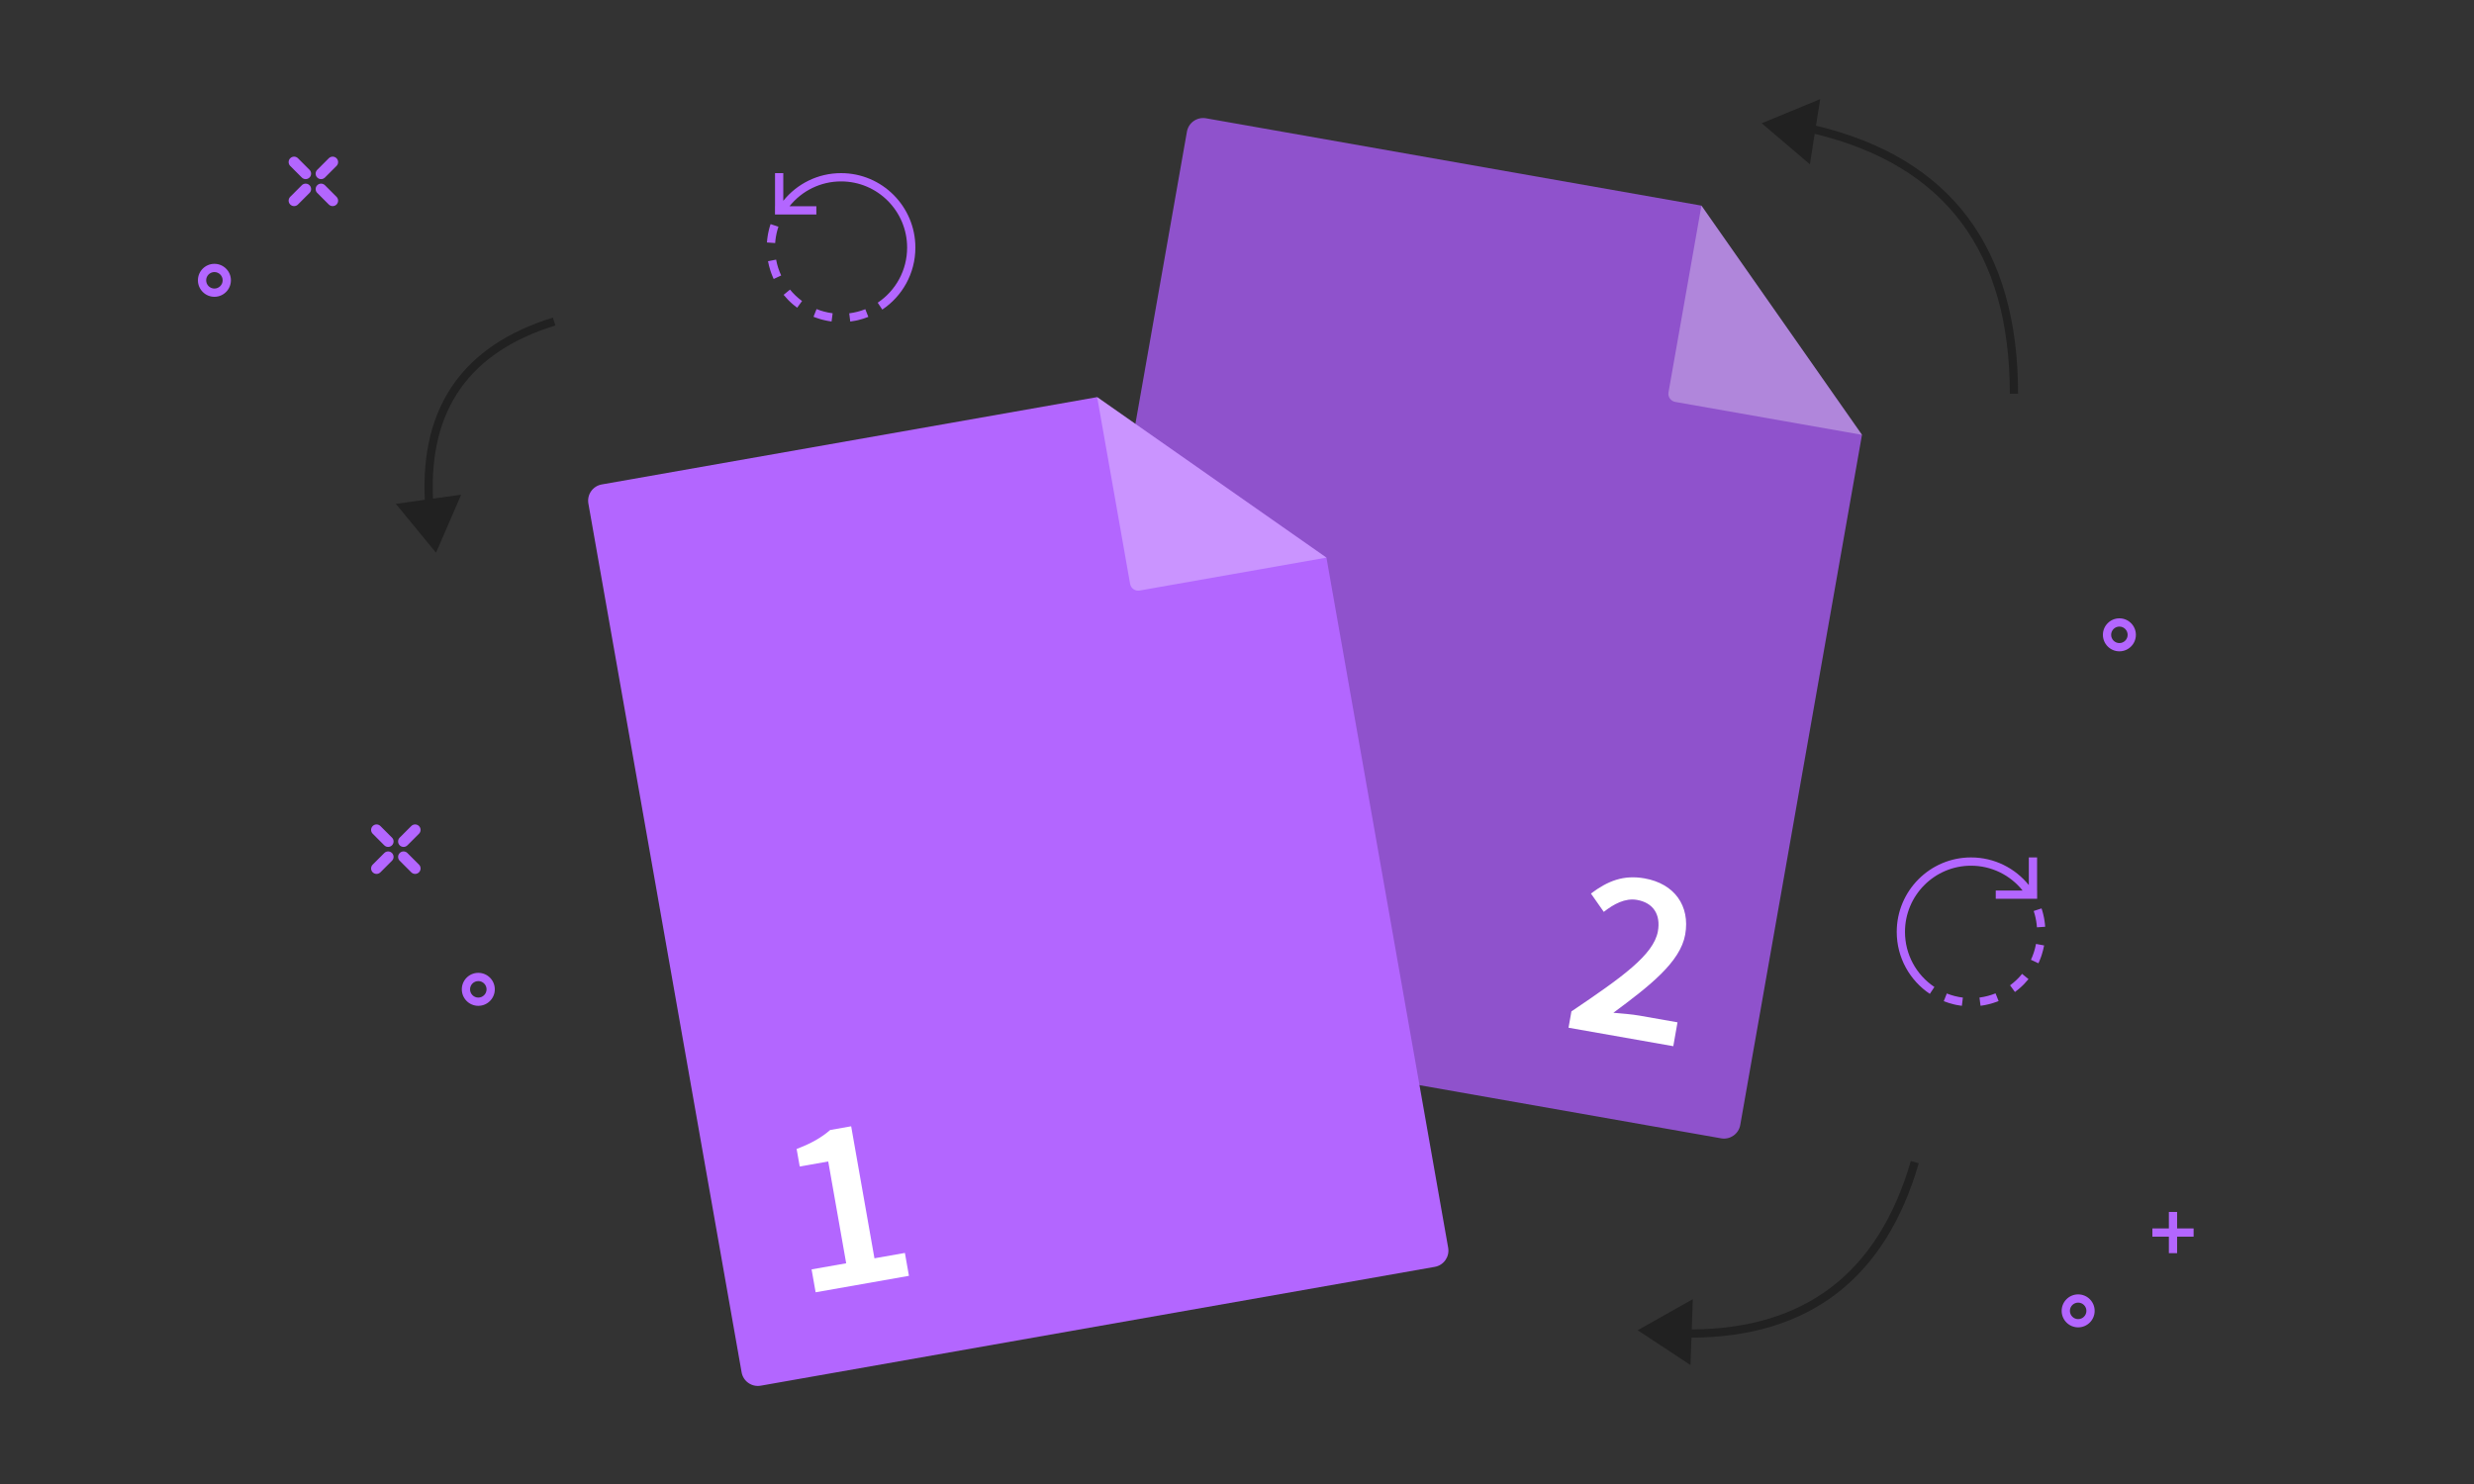 <svg xmlns="http://www.w3.org/2000/svg" width="300" height="180" viewBox="0 0 300 180">
  <rect x="0" y="0" width="300" height="180" fill="#333333" stroke="none"/>
  <path fill="#B366FF" fill-rule="nonzero" d="M252 160C252.552 160 253 159.552 253 159 253 158.448 252.552 158 252 158 251.448 158 251 158.448 251 159 251 159.552 251.448 160 252 160zM252 161C250.895 161 250 160.105 250 159 250 157.895 250.895 157 252 157 253.105 157 254 157.895 254 159 254 160.105 253.105 161 252 161zM257 78C257.552 78 258 77.552 258 77 258 76.448 257.552 76 257 76 256.448 76 256 76.448 256 77 256 77.552 256.448 78 257 78zM257 79C255.895 79 255 78.105 255 77 255 75.895 255.895 75 257 75 258.105 75 259 75.895 259 77 259 78.105 258.105 79 257 79zM58 121C58.552 121 59 120.552 59 120 59 119.448 58.552 119 58 119 57.448 119 57 119.448 57 120 57 120.552 57.448 121 58 121zM58 122C56.895 122 56 121.105 56 120 56 118.895 56.895 118 58 118 59.105 118 60 118.895 60 120 60 121.105 59.105 122 58 122z"/>
  <polygon fill="#B366FF" points="263 149 263 147 264 147 264 149 266 149 266 150 264 150 264 152 263 152 263 150 261 150 261 149"/>
  <path fill="#B366FF" fill-rule="nonzero" d="M26,35 C26.552,35 27,34.552 27,34 C27,33.448 26.552,33 26,33 C25.448,33 25,33.448 25,34 C25,34.552 25.448,35 26,35 Z M26,36 C24.895,36 24,35.105 24,34 C24,32.895 24.895,32 26,32 C27.105,32 28,32.895 28,34 C28,35.105 27.105,36 26,36 Z"/>
  <path fill="#B366FF" fill-rule="nonzero" d="M40.806 19.194C41.065 19.452 41.065 19.871 40.806 20.129L39.403 21.532C39.145 21.791 38.726 21.791 38.468 21.532 38.209 21.274 38.209 20.855 38.468 20.597L39.871 19.194C40.129 18.935 40.548 18.935 40.806 19.194L40.806 19.194zM37.532 22.468C37.791 22.726 37.791 23.145 37.532 23.403L36.129 24.806C35.871 25.065 35.452 25.065 35.194 24.806 34.935 24.548 34.935 24.129 35.194 23.871L36.597 22.468C36.855 22.209 37.274 22.209 37.532 22.468zM40.806 24.806C40.548 25.065 40.129 25.065 39.871 24.806L38.468 23.403C38.209 23.145 38.209 22.726 38.468 22.468 38.726 22.209 39.145 22.209 39.403 22.468L40.806 23.871C41.065 24.129 41.065 24.548 40.806 24.806zM37.532 21.532C37.274 21.791 36.855 21.791 36.597 21.532L35.194 20.129C34.935 19.871 34.935 19.452 35.194 19.194 35.452 18.935 35.871 18.935 36.129 19.194L37.532 20.597C37.791 20.855 37.791 21.274 37.532 21.532zM50.806 100.194C51.065 100.452 51.065 100.871 50.806 101.129L49.403 102.532C49.145 102.791 48.726 102.791 48.468 102.532 48.209 102.274 48.209 101.855 48.468 101.597L49.871 100.194C50.129 99.935 50.548 99.935 50.806 100.194L50.806 100.194zM47.532 103.468C47.791 103.726 47.791 104.145 47.532 104.403L46.129 105.806C45.871 106.065 45.452 106.065 45.194 105.806 44.935 105.548 44.935 105.129 45.194 104.871L46.597 103.468C46.855 103.209 47.274 103.209 47.532 103.468zM50.806 105.806C50.548 106.065 50.129 106.065 49.871 105.806L48.468 104.403C48.209 104.145 48.209 103.726 48.468 103.468 48.726 103.209 49.145 103.209 49.403 103.468L50.806 104.871C51.065 105.129 51.065 105.548 50.806 105.806zM47.532 102.532C47.274 102.791 46.855 102.791 46.597 102.532L45.194 101.129C44.935 100.871 44.935 100.452 45.194 100.194 45.452 99.935 45.871 99.935 46.129 100.194L47.532 101.597C47.791 101.855 47.791 102.274 47.532 102.532z"/>
  <path fill="#8F52CC" d="M135.977,20.711 L196.977,20.711 L220.977,44.711 L220.977,129.711 C220.977,130.815 220.081,131.711 218.977,131.711 L135.977,131.711 C134.872,131.711 133.977,130.815 133.977,129.711 L133.977,22.711 C133.977,21.606 134.872,20.711 135.977,20.711 Z" transform="rotate(10 177.477 76.21)"/>
  <path fill="#FFFFFF" fill-rule="nonzero" d="M191.793,125.911 L191.793,123.901 C197.103,118.771 200.433,115.411 200.433,112.501 C200.433,110.491 199.323,109.201 197.283,109.201 C195.813,109.201 194.583,110.191 193.563,111.331 L191.643,109.411 C193.383,107.551 195.123,106.471 197.733,106.471 C201.393,106.471 203.763,108.781 203.763,112.321 C203.763,115.711 200.613,119.191 196.833,123.181 C197.823,123.091 199.083,122.971 200.013,122.971 L204.693,122.971 L204.693,125.911 L191.793,125.911 Z" transform="rotate(10 198.168 116.191)"/>
  <path fill="#FFFFFF" d="M204.052,26.841 L228.052,50.841 L205.052,50.841 C204.499,50.841 204.052,50.394 204.052,49.841 L204.052,26.841 Z" opacity=".3" transform="rotate(10 216.052 38.841)"/>
  <path fill="#B366FF" d="M81.977,50.711 L142.977,50.711 L166.977,74.711 L166.977,159.711 C166.977,160.815 166.081,161.711 164.977,161.711 L81.977,161.711 C80.872,161.711 79.977,160.815 79.977,159.711 L79.977,52.711 C79.977,51.606 80.872,50.711 81.977,50.711 Z" transform="rotate(-10 123.477 106.21)"/>
  <path fill="#FFFFFF" d="M134.944,45.901 L158.944,69.901 L135.944,69.901 C135.392,69.901 134.944,69.454 134.944,68.901 L134.944,45.901 Z" opacity=".3" transform="rotate(-10 146.944 57.901)"/>
  <path fill="#FFFFFF" fill-rule="nonzero" d="M97.16,155.893 L97.16,153.073 L101.42,153.073 L101.42,140.533 L97.91,140.533 L97.91,138.373 C99.8,138.013 101.12,137.533 102.32,136.813 L104.9,136.813 L104.9,153.073 L108.65,153.073 L108.65,155.893 L97.16,155.893 Z" transform="rotate(-10 102.905 146.353)"/>
  <path fill="#212121" fill-rule="nonzero" d="M220.21 15.245C236.517 19.148 244.713 30.026 244.713 47.758L243.713 47.758C243.713 30.512 235.854 20.044 220.053 16.236L219.469 19.926 213.626 14.951 220.72 12.025 220.21 15.245 220.21 15.245zM205.109 162.252L204.993 165.575 198.587 161.349 205.273 157.58 205.144 161.252C218.943 161.166 227.765 154.383 231.712 140.822L232.672 141.101C228.598 155.099 219.377 162.177 205.109 162.252L205.109 162.252zM52.508 60.48L55.922 60 52.873 67.043 48 61.113 51.514 60.62C50.969 49.294 56.168 41.888 67.045 38.522L67.341 39.478C56.937 42.697 52.014 49.658 52.508 60.48z"/>
  <path fill="#B366FF" d="M94.983 24.355C96.634 22.308 99.16 21 101.99 21 106.966 21 111 25.044 111 30.033 111 33.168 109.407 35.93 106.988 37.55L106.432 36.715C108.644 35.234 109.999 32.75 109.999 30.033 109.999 25.599 106.413 22.004 101.99 22.004 99.519 22.004 97.24 23.134 95.737 25.016L98.993 25.016 98.993 26.017 94.983 26.017 94.983 26.018 93.981 26.018 93.981 26.017 93.975 26.017 93.975 25.016 93.981 25.016 93.981 21 94.983 21 94.983 24.355zM104.928 37.504L105.296 38.436C104.895 38.596 104.481 38.727 104.058 38.827L104.032 38.833 104.031 38.833C104.023 38.835 104.015 38.837 104.006 38.839L104.005 38.839C103.996 38.841 103.988 38.843 103.98 38.845L103.979 38.846C103.976 38.846 103.974 38.846 103.972 38.848L103.971 38.848C103.965 38.848 103.96 38.85 103.953 38.851 103.951 38.851 103.948 38.852 103.946 38.852L103.945 38.852C103.936 38.855 103.928 38.857 103.919 38.859 103.916 38.859 103.913 38.86 103.91 38.86 103.905 38.862 103.898 38.863 103.893 38.864L103.892 38.865C103.889 38.865 103.886 38.865 103.884 38.867L103.859 38.872 103.858 38.871 103.832 38.877 103.806 38.882C103.806 38.883 103.806 38.883 103.805 38.883L103.772 38.89 103.771 38.89 103.746 38.895C103.532 38.938 103.319 38.973 103.103 39L102.979 38.003C103.646 37.92 104.301 37.752 104.928 37.504zM100.967 37.998L100.838 38.993C100.819 38.991 100.799 38.988 100.779 38.986L100.778 38.985C100.776 38.985 100.774 38.985 100.772 38.985L100.771 38.985C100.766 38.983 100.762 38.983 100.757 38.983L100.751 38.981C100.75 38.981 100.75 38.981 100.749 38.982L100.743 38.98C100.743 38.98 100.742 38.981 100.741 38.981 100.738 38.98 100.735 38.979 100.732 38.979L100.729 38.978C100.727 38.978 100.726 38.979 100.724 38.978L100.721 38.977C100.719 38.977 100.718 38.977 100.716 38.977L100.708 38.975C100.705 38.974 100.703 38.974 100.701 38.974L100.698 38.973C100.696 38.973 100.695 38.972 100.693 38.973L100.689 38.972C100.687 38.971 100.687 38.971 100.684 38.972L100.68 38.971C100.679 38.97 100.675 38.97 100.672 38.969 100.67 38.969 100.666 38.969 100.664 38.968L100.662 38.968C100.661 38.967 100.658 38.968 100.656 38.967L100.654 38.966C100.651 38.966 100.648 38.966 100.646 38.965 100.643 38.965 100.64 38.965 100.637 38.964L100.635 38.963C100.632 38.964 100.63 38.963 100.628 38.963L100.626 38.962C100.623 38.962 100.62 38.962 100.619 38.961L100.618 38.961C100.615 38.961 100.612 38.96 100.609 38.96L100.608 38.959C100.605 38.96 100.603 38.959 100.6 38.958L100.599 38.958C100.596 38.958 100.593 38.957 100.59 38.957 100.583 38.956 100.577 38.955 100.572 38.954L100.571 38.954C100.568 38.954 100.565 38.953 100.563 38.953L100.562 38.952C100.556 38.952 100.55 38.951 100.544 38.95L100.543 38.949C100.54 38.948 100.537 38.949 100.535 38.948 100.525 38.947 100.516 38.945 100.507 38.944L100.506 38.944C100.497 38.942 100.488 38.941 100.48 38.938L100.478 38.939C100.439 38.932 100.399 38.925 100.36 38.918L100.359 38.917C100.329 38.913 100.298 38.906 100.267 38.9 100.257 38.897 100.248 38.896 100.24 38.894 100.23 38.892 100.221 38.89 100.211 38.888 100.202 38.887 100.194 38.884 100.184 38.883L100.175 38.88C100.168 38.88 100.163 38.878 100.157 38.877L100.156 38.877C100.153 38.877 100.15 38.876 100.147 38.875 100.138 38.873 100.129 38.871 100.12 38.869L100.12 38.87C100.11 38.867 100.101 38.865 100.091 38.863L100.083 38.861C100.077 38.86 100.071 38.859 100.065 38.857L100.063 38.857C100.06 38.856 100.058 38.856 100.055 38.856L100.054 38.855C100.048 38.854 100.044 38.852 100.037 38.852L100.027 38.849C100.021 38.847 100.015 38.846 100.008 38.845L100 38.843C99.997 38.842 99.994 38.841 99.991 38.841L99.963 38.834C99.963 38.834 99.963 38.834 99.961 38.835L99.936 38.828C99.935 38.828 99.935 38.828 99.934 38.828L99.907 38.821C99.901 38.819 99.895 38.819 99.889 38.817L99.871 38.812C99.868 38.812 99.865 38.812 99.862 38.811L99.816 38.799C99.815 38.798 99.815 38.799 99.814 38.799L99.759 38.784C99.757 38.784 99.754 38.783 99.752 38.784L99.567 38.734C99.566 38.734 99.564 38.733 99.564 38.732L99.509 38.717C99.505 38.716 99.502 38.715 99.499 38.714L99.461 38.703C99.455 38.702 99.448 38.699 99.442 38.697L99.419 38.691C99.418 38.69 99.416 38.689 99.414 38.688L99.386 38.681C99.384 38.679 99.382 38.679 99.38 38.678L99.365 38.674C99.351 38.67 99.338 38.666 99.324 38.661 99.19 38.62 99.058 38.575 98.928 38.529L98.921 38.527C98.919 38.526 98.917 38.525 98.915 38.524 98.906 38.521 98.897 38.517 98.888 38.515L98.887 38.515C98.885 38.513 98.883 38.513 98.882 38.512L98.88 38.512C98.879 38.511 98.878 38.51 98.876 38.51L98.868 38.508C98.867 38.507 98.867 38.506 98.866 38.506L98.858 38.504C98.857 38.503 98.855 38.502 98.854 38.502L98.846 38.5C98.846 38.498 98.846 38.498 98.845 38.498L98.84 38.497C98.839 38.497 98.839 38.497 98.838 38.495L98.831 38.493C98.829 38.493 98.827 38.491 98.825 38.491L98.823 38.49C98.821 38.49 98.819 38.489 98.817 38.488L98.816 38.487C98.759 38.466 98.703 38.444 98.648 38.421L99.017 37.489C99.308 37.605 99.612 37.707 99.917 37.789 100.263 37.882 100.616 37.953 100.967 37.998zM95.797 35.126C96.225 35.649 96.716 36.115 97.257 36.513L96.665 37.324C96.511 37.209 96.362 37.092 96.216 36.97 96.21 36.964 96.202 36.958 96.195 36.953L96.176 36.935 96.175 36.935 96.156 36.919 96.155 36.918C96.153 36.917 96.15 36.915 96.149 36.913L96.148 36.912C96.144 36.909 96.14 36.905 96.134 36.901L96.135 36.9C96.132 36.899 96.13 36.897 96.128 36.895L96.127 36.894C96.121 36.89 96.115 36.884 96.109 36.878 96.108 36.878 96.108 36.878 96.108 36.877 96.105 36.875 96.103 36.873 96.102 36.872L96.101 36.872C96.097 36.868 96.091 36.865 96.087 36.861 96.087 36.861 96.086 36.86 96.086 36.859 96.085 36.858 96.084 36.857 96.081 36.855L96.081 36.855C96.076 36.851 96.072 36.847 96.068 36.843 96.067 36.843 96.067 36.843 96.066 36.842L96.061 36.837C96.06 36.837 96.06 36.837 96.06 36.836L96.055 36.831 96.054 36.831C96.051 36.829 96.051 36.827 96.048 36.825 96.048 36.825 96.047 36.825 96.047 36.824L96.042 36.82C96.041 36.819 96.04 36.819 96.041 36.818 96.039 36.817 96.036 36.815 96.035 36.813L96.034 36.813C96.032 36.811 96.03 36.809 96.028 36.808 96.027 36.808 96.027 36.808 96.027 36.807 96.024 36.805 96.023 36.804 96.021 36.802 96.02 36.802 96.02 36.801 96.019 36.801L96.015 36.797C96.015 36.797 96.014 36.795 96.014 36.795L96.008 36.791C96.008 36.79 96.008 36.79 96.008 36.789 96.005 36.788 96.003 36.786 96.002 36.785 96.001 36.784 96 36.783 95.999 36.783 95.997 36.782 95.997 36.78 95.995 36.779 95.994 36.779 95.993 36.777 95.993 36.777L95.988 36.773C95.987 36.773 95.988 36.772 95.987 36.771 95.985 36.77 95.983 36.768 95.981 36.766L95.98 36.764C95.979 36.763 95.977 36.762 95.976 36.761 95.975 36.76 95.974 36.76 95.974 36.758 95.972 36.758 95.971 36.757 95.969 36.755 95.969 36.754 95.968 36.754 95.968 36.754 95.965 36.751 95.964 36.75 95.962 36.748L95.96 36.748 95.955 36.743C95.954 36.743 95.954 36.742 95.953 36.742 95.952 36.74 95.95 36.739 95.949 36.737 95.948 36.737 95.947 36.737 95.947 36.736L95.942 36.731C95.941 36.731 95.942 36.73 95.942 36.73 95.939 36.728 95.937 36.727 95.936 36.725 95.935 36.724 95.934 36.724 95.933 36.723 95.932 36.722 95.931 36.721 95.929 36.72 95.929 36.72 95.927 36.718 95.928 36.717 95.926 36.717 95.924 36.715 95.923 36.714 95.922 36.714 95.922 36.712 95.921 36.712 95.919 36.711 95.918 36.708 95.915 36.706 95.915 36.706 95.914 36.705 95.913 36.705 95.912 36.703 95.911 36.702 95.91 36.701 95.909 36.701 95.909 36.699 95.908 36.699 95.907 36.698 95.905 36.696 95.904 36.695 95.903 36.695 95.903 36.694 95.902 36.693 95.9 36.692 95.897 36.69 95.896 36.688 95.895 36.688 95.894 36.687 95.893 36.686 95.892 36.686 95.891 36.684 95.89 36.684 95.889 36.683 95.888 36.683 95.887 36.681 95.886 36.68 95.885 36.68 95.884 36.678 95.883 36.677 95.882 36.677 95.881 36.675 95.88 36.674 95.878 36.673 95.877 36.671 95.877 36.671 95.876 36.67 95.875 36.67 95.873 36.668 95.872 36.667 95.871 36.665 95.87 36.664 95.868 36.664 95.868 36.662 95.867 36.662 95.866 36.661 95.864 36.659 95.864 36.658 95.863 36.658 95.862 36.657 95.861 36.657 95.859 36.655 95.859 36.654 95.858 36.654 95.857 36.652 95.856 36.652 95.854 36.65 95.853 36.648 95.85 36.646 95.849 36.645 95.848 36.645 95.848 36.644 95.847 36.643 95.846 36.642 95.844 36.641 95.843 36.64 95.843 36.639 95.842 36.638 95.841 36.638 95.84 36.636 95.84 36.635 95.839 36.635 95.838 36.634 95.837 36.633 95.835 36.631 95.833 36.629 95.831 36.628 95.83 36.628 95.83 36.626 95.829 36.625 95.828 36.625 95.826 36.624 95.825 36.623 95.824 36.623 95.824 36.622 95.822 36.62 95.821 36.62 95.82 36.619 95.82 36.617 95.819 36.617 95.817 36.616 95.816 36.614 95.815 36.614 95.815 36.613 95.813 36.611 95.811 36.61 95.81 36.609 95.809 36.608L95.806 36.604C95.805 36.604 95.804 36.603 95.803 36.601 95.802 36.601 95.801 36.6 95.801 36.599 95.799 36.598 95.798 36.597 95.797 36.597 95.796 36.596 95.796 36.594 95.794 36.593 95.793 36.593 95.791 36.591 95.79 36.59 95.789 36.588 95.787 36.587 95.787 36.586 95.785 36.585 95.784 36.584 95.783 36.583 95.782 36.582 95.782 36.581 95.781 36.58 95.779 36.579 95.778 36.578 95.777 36.577 95.777 36.577 95.776 36.575 95.774 36.574 95.773 36.574 95.773 36.573 95.773 36.572 95.771 36.571 95.769 36.57 95.768 36.568 95.767 36.567 95.765 36.565 95.764 36.565 95.763 36.564 95.762 36.564 95.762 36.562 95.76 36.561 95.759 36.561 95.758 36.559 95.758 36.558 95.757 36.558 95.755 36.556 95.754 36.556 95.753 36.555 95.753 36.554 95.752 36.553 95.75 36.552 95.749 36.551 95.748 36.549 95.745 36.547 95.744 36.545 95.743 36.545 95.742 36.543 95.742 36.543 95.74 36.542 95.739 36.541 95.739 36.541L95.737 36.538C95.735 36.537 95.735 36.535 95.733 36.535 95.733 36.534 95.732 36.534 95.731 36.532 95.729 36.531 95.726 36.528 95.725 36.526 95.724 36.525 95.723 36.525 95.723 36.525 95.721 36.523 95.721 36.522 95.719 36.521 95.718 36.52 95.717 36.519 95.717 36.519 95.716 36.518 95.715 36.517 95.713 36.515 95.712 36.515 95.713 36.514 95.712 36.514 95.707 36.509 95.704 36.505 95.7 36.503 95.699 36.502 95.698 36.502 95.698 36.501 95.697 36.499 95.696 36.499 95.694 36.497 95.693 36.496 95.693 36.496 95.692 36.496 95.688 36.492 95.684 36.487 95.679 36.483 95.68 36.482 95.679 36.482 95.679 36.482 95.677 36.48 95.676 36.479 95.674 36.478 95.674 36.477 95.674 36.476 95.673 36.476 95.671 36.475 95.67 36.473 95.67 36.472 95.67 36.472 95.669 36.472 95.669 36.471 95.666 36.468 95.662 36.465 95.66 36.462 95.658 36.461 95.658 36.46 95.656 36.459L95.654 36.457C95.652 36.456 95.652 36.454 95.65 36.453 95.65 36.452 95.649 36.452 95.649 36.452 95.645 36.448 95.64 36.444 95.636 36.44 95.636 36.439 95.636 36.439 95.635 36.439 95.634 36.438 95.633 36.436 95.631 36.435L95.63 36.434C95.625 36.429 95.621 36.425 95.616 36.419L95.615 36.419C95.615 36.418 95.613 36.416 95.611 36.415L95.611 36.414C95.609 36.412 95.607 36.411 95.607 36.409L95.606 36.409C95.602 36.405 95.598 36.4 95.593 36.395 95.593 36.395 95.592 36.395 95.592 36.394 95.59 36.393 95.59 36.391 95.588 36.39L95.587 36.39C95.582 36.385 95.578 36.381 95.573 36.377 95.573 36.377 95.572 36.376 95.572 36.375 95.571 36.374 95.57 36.373 95.568 36.371 95.562 36.364 95.556 36.358 95.55 36.352L95.549 36.351C95.542 36.344 95.537 36.338 95.531 36.332 95.353 36.149 95.183 35.958 95.022 35.761L95.797 35.126zM94.112 31.492C94.235 32.156 94.442 32.802 94.726 33.415L93.819 33.839C93.819 33.838 93.818 33.837 93.818 33.836 93.818 33.835 93.817 33.834 93.815 33.832 93.816 33.831 93.815 33.83 93.815 33.83 93.813 33.828 93.813 33.826 93.811 33.824 93.812 33.823 93.812 33.823 93.811 33.823 93.81 33.821 93.809 33.818 93.808 33.815 93.808 33.815 93.807 33.814 93.807 33.813 93.805 33.811 93.805 33.809 93.804 33.808L93.803 33.805C93.802 33.803 93.802 33.802 93.8 33.799 93.801 33.798 93.8 33.798 93.8 33.797 93.798 33.795 93.798 33.792 93.797 33.79 93.797 33.79 93.797 33.789 93.796 33.789 93.795 33.787 93.795 33.785 93.794 33.784 93.793 33.783 93.792 33.783 93.793 33.782 93.792 33.779 93.79 33.778 93.79 33.776L93.789 33.773C93.788 33.771 93.787 33.769 93.785 33.766 93.785 33.766 93.786 33.765 93.785 33.765 93.784 33.763 93.783 33.762 93.782 33.759 93.782 33.758 93.782 33.757 93.781 33.757 93.78 33.754 93.779 33.753 93.779 33.751 93.778 33.751 93.778 33.75 93.778 33.749 93.777 33.746 93.776 33.744 93.774 33.741L93.774 33.74C93.773 33.738 93.772 33.737 93.771 33.735L93.769 33.733C93.769 33.731 93.769 33.73 93.769 33.727 93.768 33.727 93.767 33.726 93.767 33.725 93.766 33.723 93.765 33.721 93.765 33.719L93.764 33.718C93.763 33.715 93.761 33.713 93.761 33.711 93.76 33.71 93.759 33.708 93.76 33.707 93.759 33.706 93.758 33.705 93.758 33.703 93.757 33.701 93.756 33.701 93.756 33.7 93.756 33.698 93.754 33.697 93.753 33.695 93.753 33.694 93.753 33.693 93.753 33.693 93.752 33.691 93.75 33.687 93.749 33.686L93.748 33.685C93.748 33.682 93.747 33.681 93.746 33.679 93.746 33.678 93.745 33.677 93.745 33.676 93.744 33.674 93.743 33.673 93.742 33.671L93.742 33.668C93.742 33.666 93.74 33.664 93.74 33.661 93.739 33.661 93.738 33.66 93.738 33.659 93.738 33.658 93.737 33.656 93.735 33.654 93.736 33.653 93.735 33.652 93.734 33.651L93.732 33.647C93.732 33.646 93.732 33.645 93.731 33.644 93.731 33.641 93.73 33.64 93.728 33.638 93.729 33.637 93.728 33.636 93.727 33.635 93.726 33.634 93.726 33.632 93.724 33.629L93.723 33.627C93.722 33.626 93.722 33.623 93.721 33.622 93.721 33.621 93.721 33.62 93.72 33.619 93.719 33.618 93.719 33.616 93.718 33.614 93.717 33.614 93.717 33.613 93.717 33.612 93.716 33.609 93.716 33.607 93.714 33.605 93.715 33.604 93.714 33.603 93.713 33.602 93.713 33.6 93.712 33.599 93.711 33.598 93.711 33.597 93.711 33.595 93.71 33.594 93.709 33.593 93.709 33.591 93.708 33.59 93.707 33.588 93.707 33.588 93.706 33.588 93.706 33.586 93.705 33.583 93.703 33.581 93.703 33.58 93.703 33.579 93.703 33.578L93.7 33.573C93.7 33.572 93.7 33.571 93.699 33.57 93.698 33.568 93.698 33.567 93.697 33.566 93.696 33.565 93.696 33.564 93.696 33.562 93.695 33.56 93.694 33.558 93.693 33.556 93.693 33.554 93.692 33.554 93.692 33.553 93.692 33.551 93.691 33.55 93.69 33.548L93.689 33.545C93.688 33.544 93.689 33.542 93.688 33.541L93.686 33.538C93.685 33.537 93.685 33.534 93.684 33.533 93.683 33.532 93.682 33.531 93.683 33.53 93.681 33.528 93.681 33.526 93.68 33.524 93.679 33.523 93.679 33.521 93.679 33.52L93.677 33.517C93.676 33.515 93.675 33.514 93.676 33.513L93.673 33.508C93.673 33.507 93.672 33.506 93.673 33.505 93.671 33.503 93.671 33.501 93.669 33.498L93.668 33.496C93.667 33.494 93.667 33.492 93.666 33.491L93.665 33.489C93.664 33.487 93.664 33.485 93.663 33.484L93.662 33.482C93.661 33.479 93.661 33.477 93.659 33.475 93.659 33.474 93.659 33.472 93.659 33.472 93.658 33.47 93.657 33.469 93.656 33.467 93.656 33.466 93.656 33.464 93.655 33.464 93.654 33.462 93.654 33.461 93.653 33.459 93.653 33.458 93.652 33.457 93.652 33.456 93.651 33.454 93.651 33.452 93.649 33.45 93.648 33.449 93.649 33.448 93.648 33.447 93.647 33.444 93.647 33.443 93.646 33.442 93.645 33.442 93.645 33.441 93.645 33.44 93.644 33.437 93.643 33.436 93.643 33.435 93.642 33.434 93.642 33.433 93.642 33.431 93.641 33.43 93.639 33.428 93.639 33.426L93.638 33.424C93.637 33.422 93.636 33.42 93.636 33.417 93.636 33.417 93.636 33.415 93.636 33.414 93.634 33.413 93.634 33.411 93.633 33.409 93.633 33.408 93.633 33.407 93.632 33.407 93.631 33.405 93.631 33.403 93.63 33.401 93.629 33.4 93.629 33.4 93.63 33.399L93.626 33.393C93.625 33.392 93.626 33.391 93.625 33.391 93.624 33.388 93.623 33.387 93.623 33.385L93.622 33.382C93.621 33.38 93.62 33.379 93.62 33.377L93.619 33.374C93.618 33.372 93.617 33.37 93.615 33.367 93.616 33.366 93.616 33.366 93.615 33.365 93.614 33.363 93.614 33.362 93.613 33.359 93.612 33.359 93.612 33.357 93.612 33.357 93.611 33.355 93.611 33.354 93.611 33.352 93.61 33.351 93.609 33.35 93.61 33.349 93.608 33.347 93.608 33.344 93.606 33.343 93.606 33.342 93.605 33.342 93.606 33.341 93.605 33.34 93.605 33.337 93.603 33.335 93.603 33.334 93.602 33.334 93.603 33.333L93.6 33.328C93.6 33.327 93.599 33.326 93.599 33.324 93.598 33.323 93.598 33.321 93.597 33.319 93.596 33.318 93.596 33.317 93.596 33.316 93.595 33.314 93.594 33.312 93.593 33.309 93.592 33.309 93.593 33.308 93.592 33.307 93.592 33.305 93.591 33.304 93.59 33.302 93.59 33.301 93.59 33.3 93.589 33.299 93.588 33.298 93.588 33.296 93.587 33.294 93.586 33.294 93.586 33.293 93.587 33.292 93.585 33.29 93.585 33.287 93.584 33.285L93.583 33.283C93.582 33.28 93.582 33.279 93.581 33.277L93.58 33.275C93.579 33.273 93.579 33.271 93.578 33.269 93.577 33.269 93.578 33.268 93.577 33.267 93.576 33.264 93.575 33.262 93.575 33.26L93.573 33.257C93.572 33.256 93.572 33.254 93.572 33.252 93.571 33.251 93.571 33.25 93.57 33.249 93.569 33.248 93.569 33.247 93.568 33.244 93.567 33.244 93.568 33.243 93.567 33.242 93.566 33.24 93.565 33.237 93.565 33.235L93.564 33.235C93.563 33.232 93.562 33.229 93.562 33.227L93.56 33.225C93.559 33.223 93.56 33.221 93.559 33.219 93.558 33.219 93.559 33.218 93.558 33.217 93.558 33.215 93.557 33.212 93.556 33.21 93.555 33.206 93.553 33.204 93.553 33.202 93.552 33.201 93.552 33.201 93.552 33.2 93.551 33.198 93.55 33.197 93.549 33.195 93.549 33.193 93.549 33.193 93.549 33.193 93.548 33.19 93.547 33.188 93.546 33.187 93.546 33.185 93.546 33.185 93.546 33.184 93.545 33.182 93.543 33.18 93.543 33.176 93.543 33.176 93.542 33.176 93.542 33.175 93.542 33.174 93.54 33.171 93.54 33.169 93.54 33.168 93.539 33.167 93.539 33.167 93.538 33.165 93.537 33.162 93.537 33.16L93.536 33.159C93.535 33.156 93.535 33.153 93.534 33.152 93.532 33.15 93.532 33.146 93.531 33.144L93.53 33.143C93.53 33.141 93.529 33.138 93.528 33.136L93.527 33.135C93.526 33.129 93.524 33.124 93.522 33.119L93.521 33.116C93.52 33.115 93.519 33.113 93.519 33.111L93.518 33.108C93.517 33.106 93.516 33.104 93.515 33.102 93.514 33.099 93.512 33.096 93.512 33.093 93.512 33.093 93.511 33.093 93.512 33.092 93.511 33.09 93.509 33.088 93.509 33.086L93.51 33.084C93.508 33.082 93.508 33.08 93.507 33.077L93.506 33.076C93.506 33.074 93.505 33.071 93.503 33.068L93.504 33.067C93.502 33.065 93.502 33.062 93.5 33.06 93.5 33.06 93.501 33.059 93.5 33.059 93.499 33.057 93.499 33.055 93.497 33.053L93.498 33.051C93.495 33.046 93.493 33.04 93.492 33.035 93.492 33.035 93.491 33.034 93.491 33.034 93.49 33.031 93.489 33.029 93.489 33.027 93.489 33.027 93.488 33.026 93.488 33.025 93.486 33.02 93.485 33.015 93.483 33.01L93.483 33.009C93.481 33.007 93.481 33.005 93.481 33.003L93.48 33.001C93.478 32.996 93.476 32.99 93.474 32.984 93.473 32.982 93.472 32.979 93.471 32.976L93.471 32.975C93.468 32.967 93.465 32.96 93.462 32.951L93.461 32.951C93.461 32.948 93.461 32.945 93.46 32.943L93.46 32.942C93.458 32.937 93.456 32.932 93.454 32.926 93.455 32.925 93.454 32.925 93.454 32.925 93.453 32.923 93.452 32.92 93.452 32.917L93.451 32.917 93.446 32.901 93.445 32.901C93.444 32.897 93.443 32.895 93.443 32.893 93.443 32.892 93.443 32.892 93.442 32.891 93.439 32.883 93.437 32.875 93.435 32.867L93.434 32.867C93.432 32.859 93.429 32.85 93.426 32.842 93.423 32.833 93.42 32.824 93.417 32.816 93.416 32.814 93.416 32.811 93.415 32.807 93.413 32.799 93.41 32.79 93.407 32.782 93.292 32.421 93.198 32.052 93.128 31.677L94.112 31.492zM93.441 27.184L94.391 27.498C94.341 27.649 94.296 27.801 94.254 27.955 94.12 28.456 94.035 28.968 93.998 29.48L93 29.41C93.019 29.136 93.051 28.861 93.096 28.585 93.097 28.58 93.098 28.575 93.099 28.571 93.099 28.566 93.1 28.562 93.101 28.557L93.103 28.549C93.102 28.547 93.103 28.545 93.103 28.542 93.104 28.541 93.104 28.537 93.104 28.535 93.109 28.51 93.113 28.485 93.118 28.458 93.119 28.455 93.119 28.453 93.119 28.451L93.12 28.444C93.12 28.441 93.12 28.44 93.121 28.437L93.123 28.43C93.123 28.43 93.123 28.429 93.122 28.429L93.124 28.422C93.125 28.42 93.124 28.417 93.125 28.416L93.127 28.408C93.127 28.407 93.127 28.404 93.127 28.402L93.129 28.395C93.129 28.391 93.13 28.39 93.13 28.388 93.131 28.385 93.132 28.383 93.131 28.38L93.141 28.33C93.141 28.328 93.142 28.326 93.142 28.324L93.144 28.316C93.144 28.314 93.144 28.312 93.145 28.31L93.151 28.287C93.15 28.286 93.15 28.285 93.151 28.283L93.153 28.274C93.154 28.272 93.153 28.27 93.154 28.268L93.156 28.259C93.157 28.258 93.156 28.256 93.157 28.254L93.159 28.246C93.161 28.235 93.163 28.223 93.166 28.21 93.166 28.208 93.166 28.206 93.167 28.204L93.169 28.195C93.17 28.194 93.169 28.192 93.17 28.19L93.173 28.176C93.173 28.176 93.174 28.175 93.173 28.174L93.176 28.161C93.177 28.159 93.176 28.158 93.177 28.156L93.181 28.139C93.181 28.138 93.181 28.135 93.181 28.134L93.185 28.121C93.185 28.12 93.185 28.12 93.185 28.118L93.186 28.112C93.19 28.1 93.192 28.088 93.195 28.078 93.195 28.077 93.194 28.076 93.194 28.076L93.2 28.054C93.2 28.053 93.2 28.05 93.2 28.049L93.206 28.029C93.205 28.027 93.205 28.026 93.205 28.026L93.212 28C93.211 28 93.211 27.999 93.212 27.998L93.217 27.978C93.218 27.976 93.218 27.974 93.218 27.972L93.226 27.94C93.226 27.94 93.226 27.937 93.226 27.935L93.234 27.905C93.235 27.904 93.235 27.902 93.234 27.901L93.246 27.857C93.247 27.856 93.247 27.854 93.246 27.852L93.262 27.792C93.263 27.79 93.262 27.789 93.263 27.788L93.311 27.605C93.312 27.603 93.313 27.601 93.314 27.599L93.33 27.541C93.33 27.538 93.332 27.537 93.333 27.534L93.344 27.492C93.344 27.491 93.345 27.489 93.346 27.487L93.355 27.455C93.356 27.454 93.356 27.453 93.357 27.451L93.361 27.433C93.363 27.429 93.364 27.423 93.367 27.417L93.373 27.394 93.374 27.394 93.376 27.387C93.396 27.318 93.419 27.25 93.441 27.184zM246.017 107.355L246.017 104 247.019 104 247.019 108.016 247.025 108.016 247.025 109.017 247.019 109.017 247.019 109.018 246.017 109.018 246.017 109.017 242.007 109.017 242.007 108.016 245.263 108.016C243.76 106.134 241.481 105.004 239.01 105.004 234.587 105.004 231.001 108.599 231.001 113.033 231.001 115.75 232.356 118.234 234.568 119.715L234.012 120.55C231.593 118.93 230 116.168 230 113.033 230 108.044 234.034 104 239.01 104 241.84 104 244.366 105.308 246.017 107.355zM236.072 120.504C236.699 120.752 237.354 120.92 238.021 121.003L237.897 122C237.681 121.973 237.468 121.938 237.254 121.895L237.229 121.89 237.228 121.89 237.195 121.883C237.194 121.883 237.194 121.883 237.194 121.882L237.168 121.877 237.142 121.871 237.141 121.872 237.116 121.867C237.114 121.865 237.111 121.865 237.108 121.865L237.107 121.864C237.102 121.863 237.095 121.862 237.09 121.86 237.087 121.86 237.084 121.859 237.081 121.859 237.072 121.857 237.064 121.855 237.055 121.852L237.054 121.852C237.052 121.852 237.049 121.851 237.047 121.851 237.04 121.85 237.035 121.848 237.029 121.848L237.028 121.848C237.026 121.846 237.024 121.846 237.021 121.846L237.02 121.845C237.012 121.843 237.004 121.841 236.995 121.839L236.994 121.839C236.985 121.837 236.977 121.835 236.969 121.833L236.968 121.833 236.942 121.827C236.519 121.727 236.105 121.596 235.704 121.436L236.072 120.504zM240.033 120.998C240.384 120.953 240.737 120.882 241.083 120.789 241.388 120.707 241.692 120.605 241.983 120.489L242.352 121.421C242.297 121.444 242.241 121.466 242.184 121.487L242.183 121.488C242.181 121.489 242.179 121.49 242.177 121.49L242.175 121.491C242.173 121.491 242.171 121.493 242.169 121.493L242.162 121.495C242.161 121.497 242.161 121.497 242.16 121.497L242.155 121.498C242.154 121.498 242.154 121.498 242.154 121.5L242.146 121.502C242.145 121.502 242.143 121.503 242.142 121.504L242.134 121.506C242.133 121.506 242.133 121.507 242.132 121.508L242.124 121.51C242.122 121.51 242.121 121.511 242.12 121.512L242.118 121.512C242.117 121.513 242.115 121.513 242.113 121.515L242.112 121.515C242.103 121.517 242.094 121.521 242.085 121.524 242.083 121.525 242.081 121.526 242.079 121.527L242.072 121.529C241.942 121.575 241.81 121.62 241.676 121.661 241.662 121.666 241.649 121.67 241.635 121.674L241.62 121.678C241.618 121.679 241.616 121.679 241.614 121.681L241.586 121.688C241.584 121.689 241.582 121.69 241.581 121.691L241.558 121.697C241.552 121.699 241.545 121.702 241.539 121.703L241.501 121.714C241.498 121.715 241.495 121.716 241.491 121.717L241.436 121.732C241.436 121.733 241.434 121.734 241.433 121.734L241.248 121.784C241.246 121.783 241.243 121.784 241.241 121.784L241.186 121.799C241.185 121.799 241.185 121.798 241.184 121.799L241.138 121.811C241.135 121.812 241.132 121.812 241.129 121.812L241.111 121.817C241.105 121.819 241.099 121.819 241.093 121.821L241.066 121.828C241.065 121.828 241.065 121.828 241.064 121.828L241.039 121.835C241.037 121.834 241.037 121.834 241.037 121.834L241.009 121.841C241.006 121.841 241.003 121.842 241 121.843L240.992 121.845C240.985 121.846 240.979 121.847 240.973 121.849L240.963 121.852C240.956 121.852 240.952 121.854 240.946 121.855L240.945 121.856C240.942 121.856 240.94 121.856 240.937 121.857L240.935 121.857C240.929 121.859 240.923 121.86 240.917 121.861L240.909 121.863C240.899 121.865 240.89 121.867 240.88 121.87L240.88 121.869C240.871 121.871 240.862 121.873 240.853 121.875 240.85 121.876 240.847 121.877 240.844 121.877L240.843 121.877C240.837 121.878 240.832 121.88 240.825 121.88L240.816 121.883C240.806 121.884 240.798 121.887 240.789 121.888 240.779 121.89 240.77 121.892 240.76 121.894 240.752 121.896 240.743 121.897 240.733 121.9 240.702 121.906 240.671 121.913 240.641 121.917L240.64 121.918C240.601 121.925 240.561 121.932 240.522 121.939L240.52 121.938C240.512 121.941 240.503 121.942 240.494 121.944L240.493 121.944C240.484 121.945 240.475 121.947 240.465 121.948 240.463 121.949 240.46 121.948 240.457 121.949L240.456 121.95C240.45 121.951 240.444 121.952 240.438 121.952L240.437 121.953C240.435 121.953 240.432 121.954 240.429 121.954L240.428 121.954C240.423 121.955 240.417 121.956 240.41 121.957 240.407 121.957 240.404 121.958 240.401 121.958L240.4 121.958C240.397 121.959 240.395 121.96 240.392 121.959L240.391 121.96C240.388 121.96 240.385 121.961 240.382 121.961L240.381 121.961C240.38 121.962 240.377 121.962 240.374 121.962L240.372 121.963C240.37 121.963 240.368 121.964 240.365 121.963L240.363 121.964C240.36 121.965 240.357 121.965 240.354 121.965 240.352 121.966 240.349 121.966 240.346 121.966L240.344 121.967C240.342 121.968 240.339 121.967 240.338 121.968L240.336 121.968C240.334 121.969 240.33 121.969 240.328 121.969 240.325 121.97 240.321 121.97 240.32 121.971L240.316 121.972C240.313 121.971 240.313 121.971 240.311 121.972L240.307 121.973C240.305 121.972 240.304 121.973 240.302 121.973L240.299 121.974C240.297 121.974 240.295 121.974 240.292 121.975L240.284 121.977C240.282 121.977 240.281 121.977 240.279 121.977L240.276 121.978C240.274 121.979 240.273 121.978 240.271 121.978L240.268 121.979C240.265 121.979 240.262 121.98 240.259 121.981 240.258 121.981 240.257 121.98 240.257 121.98L240.251 121.982C240.25 121.981 240.25 121.981 240.249 121.981L240.243 121.983C240.238 121.983 240.234 121.983 240.229 121.985L240.228 121.985C240.226 121.985 240.224 121.985 240.222 121.985L240.221 121.986C240.201 121.988 240.181 121.991 240.162 121.993L240.033 120.998zM245.203 118.126L245.978 118.761C245.817 118.958 245.647 119.149 245.469 119.332 245.463 119.338 245.458 119.344 245.451 119.351L245.45 119.352C245.444 119.358 245.438 119.364 245.432 119.371 245.43 119.373 245.429 119.374 245.428 119.375 245.428 119.376 245.427 119.377 245.427 119.377 245.422 119.381 245.418 119.385 245.413 119.39L245.412 119.39C245.41 119.391 245.41 119.393 245.408 119.394 245.408 119.395 245.407 119.395 245.407 119.395 245.402 119.4 245.398 119.405 245.394 119.409L245.393 119.409C245.393 119.411 245.391 119.412 245.389 119.414L245.389 119.415C245.387 119.416 245.385 119.418 245.385 119.419L245.384 119.419C245.379 119.425 245.375 119.429 245.37 119.434L245.369 119.435C245.367 119.436 245.366 119.438 245.365 119.439 245.364 119.439 245.364 119.439 245.364 119.44 245.36 119.444 245.355 119.448 245.351 119.452 245.351 119.452 245.35 119.452 245.35 119.453 245.348 119.454 245.348 119.456 245.346 119.457L245.344 119.459C245.342 119.46 245.342 119.461 245.34 119.462 245.338 119.465 245.334 119.468 245.331 119.471 245.331 119.472 245.33 119.472 245.33 119.472 245.33 119.473 245.329 119.475 245.327 119.476 245.326 119.476 245.326 119.477 245.326 119.478 245.324 119.479 245.323 119.48 245.321 119.482 245.321 119.482 245.32 119.482 245.321 119.483 245.316 119.487 245.312 119.492 245.308 119.496 245.307 119.496 245.307 119.496 245.306 119.497 245.304 119.499 245.303 119.499 245.302 119.501 245.302 119.502 245.301 119.502 245.3 119.503 245.296 119.505 245.293 119.509 245.288 119.514 245.287 119.514 245.288 119.515 245.287 119.515 245.285 119.516 245.284 119.518 245.283 119.519 245.283 119.519 245.282 119.52 245.281 119.521 245.279 119.522 245.279 119.523 245.277 119.525 245.277 119.525 245.276 119.525 245.275 119.526 245.274 119.528 245.271 119.531 245.269 119.532 245.268 119.534 245.267 119.534 245.267 119.535 245.265 119.535 245.265 119.537 245.263 119.538L245.261 119.541C245.261 119.541 245.26 119.542 245.258 119.543 245.258 119.543 245.257 119.545 245.256 119.545 245.255 119.547 245.252 119.549 245.251 119.551 245.25 119.552 245.248 119.553 245.247 119.554 245.247 119.555 245.246 119.556 245.245 119.556 245.243 119.558 245.242 119.558 245.242 119.559 245.241 119.561 245.24 119.561 245.238 119.562 245.238 119.564 245.237 119.564 245.236 119.565 245.235 119.565 245.233 119.567 245.232 119.568 245.231 119.57 245.229 119.571 245.227 119.572 245.227 119.573 245.227 119.574 245.226 119.574 245.224 119.575 245.223 119.577 245.223 119.577 245.222 119.578 245.221 119.579 245.219 119.58 245.218 119.581 245.218 119.582 245.217 119.583 245.216 119.584 245.215 119.585 245.213 119.586 245.213 119.587 245.211 119.588 245.21 119.59 245.209 119.591 245.207 119.593 245.206 119.593 245.204 119.594 245.204 119.596 245.203 119.597 245.202 119.597 245.201 119.598 245.199 119.599 245.199 119.6 245.198 119.601 245.197 119.601 245.196 119.603 245.195 119.604 245.194 119.604L245.191 119.608C245.19 119.609 245.189 119.61 245.187 119.611 245.185 119.613 245.185 119.614 245.184 119.614 245.183 119.616 245.181 119.617 245.18 119.617 245.18 119.619 245.179 119.62 245.178 119.62 245.176 119.622 245.176 119.623 245.175 119.623 245.174 119.624 245.172 119.625 245.171 119.625 245.17 119.626 245.17 119.628 245.169 119.628 245.167 119.629 245.165 119.631 245.163 119.633 245.162 119.634 245.161 119.635 245.16 119.635 245.16 119.636 245.159 119.638 245.158 119.638 245.157 119.639 245.157 119.64 245.156 119.641 245.154 119.642 245.153 119.643 245.152 119.644 245.152 119.645 245.151 119.645 245.15 119.646 245.147 119.648 245.146 119.65 245.144 119.652 245.143 119.652 245.142 119.654 245.141 119.654 245.141 119.655 245.139 119.657 245.138 119.657 245.137 119.658 245.136 119.658 245.136 119.659 245.134 119.661 245.133 119.662 245.132 119.662 245.132 119.664 245.13 119.664 245.129 119.665 245.128 119.667 245.127 119.668 245.125 119.67 245.124 119.67 245.123 119.671 245.123 119.671 245.122 119.673 245.12 119.674 245.119 119.675 245.118 119.677 245.117 119.677 245.116 119.678 245.115 119.68 245.114 119.68 245.113 119.681 245.112 119.683 245.111 119.683 245.11 119.684 245.109 119.684 245.108 119.686 245.107 119.686 245.106 119.687 245.105 119.688 245.104 119.688 245.103 119.69 245.1 119.692 245.098 119.693 245.097 119.694 245.097 119.695 245.096 119.695 245.095 119.696 245.093 119.698 245.092 119.699 245.091 119.699 245.091 119.701 245.09 119.701 245.089 119.702 245.088 119.703 245.087 119.705 245.086 119.705 245.085 119.706 245.085 119.706 245.082 119.708 245.081 119.711 245.079 119.712 245.078 119.712 245.078 119.714 245.077 119.714 245.076 119.715 245.074 119.717 245.072 119.717 245.073 119.718 245.071 119.72 245.071 119.72 245.069 119.721 245.068 119.722 245.067 119.723 245.066 119.724 245.065 119.724 245.064 119.725 245.063 119.727 245.061 119.728 245.058 119.73 245.058 119.73 245.059 119.731 245.058 119.731L245.053 119.736C245.053 119.737 245.052 119.737 245.051 119.737 245.05 119.739 245.048 119.74 245.047 119.742 245.046 119.742 245.046 119.743 245.045 119.743L245.04 119.748 245.038 119.748C245.036 119.75 245.035 119.751 245.032 119.754 245.032 119.754 245.031 119.754 245.031 119.755 245.029 119.757 245.028 119.758 245.026 119.758 245.026 119.76 245.025 119.76 245.024 119.761 245.023 119.762 245.021 119.763 245.02 119.764L245.019 119.766C245.017 119.768 245.015 119.77 245.013 119.771 245.012 119.772 245.013 119.773 245.012 119.773L245.007 119.777C245.007 119.777 245.006 119.779 245.005 119.779 245.003 119.78 245.003 119.782 245.001 119.783 245 119.783 244.999 119.784 244.998 119.785 244.997 119.786 244.995 119.788 244.992 119.789 244.992 119.79 244.992 119.79 244.992 119.791L244.986 119.795C244.986 119.795 244.985 119.797 244.985 119.797L244.981 119.801C244.98 119.801 244.98 119.802 244.979 119.802 244.977 119.804 244.976 119.805 244.973 119.807 244.973 119.808 244.973 119.808 244.972 119.808 244.97 119.809 244.968 119.811 244.966 119.813L244.965 119.813C244.964 119.815 244.961 119.817 244.959 119.818 244.96 119.819 244.959 119.819 244.958 119.82L244.953 119.824C244.953 119.825 244.952 119.825 244.952 119.825 244.949 119.827 244.949 119.829 244.946 119.831L244.945 119.831 244.94 119.836C244.94 119.837 244.94 119.837 244.939 119.837L244.934 119.842C244.933 119.843 244.933 119.843 244.932 119.843 244.928 119.847 244.924 119.851 244.919 119.855L244.919 119.855C244.916 119.857 244.915 119.858 244.914 119.859 244.914 119.86 244.913 119.861 244.913 119.861 244.909 119.865 244.903 119.868 244.899 119.872L244.898 119.872C244.897 119.873 244.895 119.875 244.892 119.877 244.892 119.878 244.892 119.878 244.891 119.878 244.885 119.884 244.879 119.89 244.873 119.894L244.872 119.895C244.87 119.897 244.868 119.899 244.865 119.9L244.866 119.901C244.86 119.905 244.856 119.909 244.852 119.912L244.851 119.913C244.85 119.915 244.847 119.917 244.845 119.918L244.844 119.919 244.825 119.935 244.824 119.935 244.805 119.953C244.798 119.958 244.79 119.964 244.784 119.97 244.638 120.092 244.489 120.209 244.335 120.324L243.743 119.513C244.284 119.115 244.775 118.649 245.203 118.126zM246.888 114.492L247.872 114.677C247.802 115.052 247.708 115.421 247.593 115.782 247.59 115.79 247.587 115.799 247.585 115.807 247.584 115.811 247.584 115.814 247.583 115.816 247.58 115.824 247.577 115.833 247.574 115.842 247.571 115.85 247.568 115.859 247.566 115.867L247.565 115.867C247.563 115.875 247.561 115.883 247.558 115.891 247.557 115.892 247.557 115.892 247.557 115.893 247.557 115.895 247.556 115.897 247.555 115.901L247.554 115.901 247.549 115.917 247.548 115.917C247.548 115.92 247.547 115.923 247.546 115.925 247.546 115.925 247.545 115.925 247.546 115.926 247.544 115.932 247.542 115.937 247.54 115.942L247.54 115.943C247.539 115.945 247.539 115.948 247.539 115.951L247.538 115.951C247.535 115.96 247.532 115.967 247.529 115.975L247.529 115.976C247.528 115.979 247.527 115.982 247.526 115.984 247.524 115.99 247.522 115.996 247.52 116.001L247.519 116.003C247.519 116.005 247.519 116.007 247.517 116.009L247.517 116.01C247.515 116.015 247.514 116.02 247.512 116.025 247.512 116.026 247.511 116.027 247.511 116.027 247.511 116.029 247.51 116.031 247.509 116.034 247.509 116.034 247.508 116.035 247.508 116.035 247.507 116.04 247.505 116.046 247.502 116.051L247.503 116.053C247.501 116.055 247.501 116.057 247.5 116.059 247.499 116.059 247.5 116.06 247.5 116.06 247.498 116.062 247.498 116.065 247.496 116.067L247.497 116.068C247.495 116.071 247.494 116.074 247.494 116.076L247.493 116.077C247.492 116.08 247.492 116.082 247.49 116.084L247.491 116.086C247.491 116.088 247.489 116.09 247.488 116.092 247.489 116.093 247.488 116.093 247.488 116.093 247.488 116.096 247.486 116.099 247.485 116.102 247.484 116.104 247.483 116.106 247.482 116.108L247.481 116.111C247.481 116.113 247.48 116.115 247.479 116.116L247.478 116.119C247.476 116.124 247.474 116.129 247.473 116.135L247.472 116.136C247.471 116.138 247.47 116.141 247.47 116.143L247.469 116.144C247.468 116.146 247.468 116.15 247.466 116.152 247.465 116.153 247.465 116.156 247.464 116.159L247.463 116.16C247.463 116.162 247.462 116.165 247.461 116.167 247.461 116.167 247.46 116.168 247.46 116.169 247.46 116.171 247.458 116.174 247.458 116.175 247.458 116.176 247.457 116.176 247.457 116.176 247.457 116.18 247.455 116.182 247.454 116.184 247.454 116.185 247.454 116.185 247.454 116.187 247.453 116.188 247.452 116.19 247.451 116.193 247.451 116.193 247.451 116.193 247.451 116.195 247.45 116.197 247.449 116.198 247.448 116.2 247.448 116.201 247.448 116.201 247.447 116.202 247.447 116.204 247.445 116.206 247.444 116.21 247.443 116.212 247.442 116.215 247.442 116.217 247.441 116.218 247.442 116.219 247.441 116.219 247.44 116.221 247.441 116.223 247.44 116.225L247.439 116.227C247.438 116.229 247.437 116.232 247.436 116.235L247.435 116.235C247.435 116.237 247.434 116.24 247.433 116.242 247.432 116.243 247.433 116.244 247.432 116.244 247.431 116.247 247.431 116.248 247.43 116.249 247.429 116.25 247.429 116.251 247.428 116.252 247.428 116.254 247.428 116.256 247.427 116.257L247.425 116.26C247.425 116.262 247.424 116.264 247.423 116.267 247.422 116.268 247.423 116.269 247.422 116.269 247.421 116.271 247.421 116.273 247.42 116.275L247.419 116.277C247.418 116.279 247.418 116.28 247.417 116.283L247.416 116.285C247.415 116.287 247.415 116.29 247.413 116.292 247.414 116.293 247.414 116.294 247.413 116.294 247.412 116.296 247.412 116.298 247.411 116.299 247.41 116.3 247.41 116.301 247.41 116.302 247.409 116.304 247.408 116.305 247.408 116.307 247.407 116.308 247.408 116.309 247.407 116.309 247.406 116.312 247.405 116.314 247.404 116.316 247.404 116.317 247.404 116.318 247.403 116.319 247.402 116.321 247.402 116.323 247.401 116.324 247.401 116.326 247.4 116.327 247.4 116.328L247.397 116.333C247.398 116.334 247.397 116.334 247.397 116.335 247.395 116.337 247.395 116.34 247.394 116.341 247.395 116.342 247.394 116.342 247.394 116.343 247.392 116.344 247.392 116.347 247.39 116.349 247.391 116.35 247.39 116.351 247.389 116.352 247.389 116.354 247.389 116.355 247.388 116.357 247.388 116.357 247.388 116.359 247.387 116.359 247.386 116.362 247.386 116.363 247.385 116.365 247.384 116.366 247.384 116.366 247.385 116.367 247.383 116.37 247.382 116.372 247.381 116.374L247.38 116.377C247.38 116.379 247.379 116.38 247.378 116.382L247.377 116.385C247.377 116.387 247.376 116.388 247.375 116.391 247.374 116.391 247.375 116.392 247.374 116.393L247.37 116.399C247.371 116.4 247.371 116.4 247.37 116.401 247.369 116.403 247.369 116.405 247.368 116.407 247.367 116.407 247.367 116.408 247.367 116.409 247.366 116.411 247.366 116.413 247.364 116.414 247.364 116.415 247.364 116.417 247.364 116.417 247.364 116.42 247.363 116.422 247.362 116.424L247.361 116.426C247.361 116.428 247.359 116.43 247.358 116.431 247.358 116.433 247.358 116.434 247.357 116.435 247.357 116.436 247.356 116.437 247.355 116.44 247.355 116.441 247.355 116.442 247.354 116.442 247.353 116.443 247.353 116.444 247.352 116.447 247.351 116.448 247.352 116.449 247.351 116.45 247.349 116.452 247.349 116.454 247.348 116.456 247.348 116.457 247.347 116.458 247.347 116.459 247.346 116.461 247.346 116.462 247.345 116.464 247.344 116.464 247.344 116.466 247.344 116.467 247.343 116.469 247.342 116.47 247.341 116.472 247.341 116.472 247.341 116.474 247.341 116.475 247.339 116.477 247.339 116.479 247.338 116.482L247.337 116.484C247.336 116.485 247.336 116.487 247.335 116.489L247.334 116.491C247.333 116.492 247.333 116.494 247.332 116.496L247.331 116.498C247.329 116.501 247.329 116.503 247.327 116.505 247.328 116.506 247.327 116.507 247.327 116.508L247.324 116.513C247.325 116.514 247.324 116.515 247.323 116.517L247.321 116.52C247.321 116.521 247.321 116.523 247.32 116.524 247.319 116.526 247.319 116.528 247.317 116.53 247.318 116.531 247.317 116.532 247.316 116.533 247.315 116.534 247.315 116.537 247.314 116.538L247.312 116.541C247.311 116.542 247.312 116.544 247.311 116.545L247.31 116.548C247.309 116.55 247.308 116.551 247.308 116.553 247.308 116.554 247.307 116.554 247.307 116.556 247.306 116.558 247.305 116.56 247.304 116.562 247.304 116.564 247.304 116.565 247.303 116.566 247.302 116.567 247.302 116.568 247.301 116.57 247.3 116.571 247.3 116.572 247.3 116.573L247.297 116.578C247.297 116.579 247.297 116.58 247.297 116.581 247.295 116.583 247.294 116.586 247.294 116.588 247.293 116.588 247.293 116.588 247.292 116.59 247.291 116.591 247.291 116.593 247.29 116.594 247.289 116.595 247.289 116.597 247.289 116.598 247.288 116.599 247.287 116.6 247.287 116.602 247.286 116.603 247.285 116.604 247.286 116.605 247.284 116.607 247.284 116.609 247.283 116.612 247.283 116.613 247.283 116.614 247.282 116.614 247.281 116.616 247.281 116.618 247.28 116.619 247.279 116.62 247.279 116.621 247.279 116.622 247.278 116.623 247.278 116.626 247.277 116.627L247.276 116.629C247.274 116.632 247.274 116.634 247.273 116.635 247.272 116.636 247.271 116.637 247.272 116.638 247.27 116.64 247.269 116.641 247.269 116.644 247.268 116.645 247.268 116.646 247.268 116.647L247.266 116.651C247.265 116.652 247.264 116.653 247.265 116.654 247.263 116.656 247.262 116.658 247.262 116.659 247.262 116.66 247.261 116.661 247.26 116.661 247.26 116.664 247.258 116.666 247.258 116.668L247.258 116.671C247.257 116.673 247.256 116.674 247.255 116.676 247.255 116.677 247.254 116.678 247.254 116.679 247.253 116.681 247.252 116.682 247.252 116.684L247.251 116.686C247.25 116.687 247.248 116.691 247.247 116.693 247.247 116.693 247.247 116.694 247.247 116.695 247.246 116.697 247.244 116.698 247.244 116.7 247.244 116.701 247.243 116.701 247.242 116.703 247.242 116.705 247.241 116.706 247.24 116.707 247.241 116.708 247.24 116.71 247.239 116.711 247.239 116.713 247.237 116.715 247.236 116.718L247.235 116.719C247.235 116.721 247.234 116.723 247.233 116.725 247.233 116.726 247.232 116.727 247.231 116.727 247.231 116.73 247.231 116.731 247.231 116.733L247.229 116.735C247.228 116.737 247.227 116.738 247.226 116.74L247.226 116.741C247.224 116.744 247.223 116.746 247.222 116.749 247.222 116.75 247.222 116.751 247.221 116.751 247.221 116.753 247.22 116.754 247.219 116.757 247.218 116.757 247.218 116.758 247.218 116.759 247.217 116.762 247.216 116.763 247.215 116.765 247.214 116.765 247.215 116.766 247.215 116.766 247.213 116.769 247.212 116.771 247.211 116.773L247.21 116.776C247.21 116.778 247.208 116.779 247.207 116.782 247.208 116.783 247.207 116.783 247.206 116.784 247.205 116.785 247.205 116.787 247.204 116.789 247.203 116.789 247.203 116.79 247.203 116.79 247.202 116.792 247.202 116.795 247.2 116.797 247.2 116.798 247.199 116.798 247.2 116.799 247.198 116.802 247.198 116.803 247.197 116.805L247.196 116.808C247.195 116.809 247.195 116.811 247.193 116.813 247.193 116.814 247.192 116.815 247.192 116.815 247.191 116.818 247.19 116.821 247.189 116.823 247.188 116.823 247.188 116.823 247.189 116.824 247.187 116.826 247.187 116.828 247.185 116.83 247.185 116.83 247.184 116.831 247.185 116.832 247.183 116.834 247.182 116.835 247.182 116.836 247.182 116.837 247.181 116.838 247.181 116.839L246.274 116.415C246.558 115.802 246.765 115.156 246.888 114.492zM247.559 110.184C247.581 110.25 247.604 110.318 247.624 110.387L247.626 110.394 247.627 110.394 247.633 110.417C247.636 110.423 247.637 110.429 247.639 110.433L247.643 110.451C247.644 110.453 247.644 110.454 247.645 110.455L247.654 110.487C247.655 110.489 247.656 110.491 247.656 110.492L247.667 110.534C247.668 110.537 247.67 110.538 247.67 110.541L247.686 110.599C247.687 110.601 247.688 110.603 247.689 110.605L247.737 110.788C247.738 110.789 247.737 110.79 247.738 110.792L247.754 110.852C247.753 110.854 247.753 110.856 247.754 110.857L247.766 110.901C247.765 110.902 247.765 110.904 247.766 110.905L247.774 110.935C247.774 110.937 247.774 110.94 247.774 110.94L247.782 110.972C247.782 110.974 247.782 110.976 247.783 110.978L247.788 110.998C247.789 110.999 247.789 111 247.788 111L247.795 111.026C247.795 111.026 247.795 111.027 247.794 111.029L247.8 111.049C247.8 111.05 247.8 111.053 247.8 111.054L247.806 111.076C247.806 111.076 247.805 111.077 247.805 111.078 247.808 111.088 247.81 111.1 247.814 111.112L247.815 111.118C247.815 111.12 247.815 111.12 247.815 111.121L247.819 111.134C247.819 111.135 247.819 111.138 247.819 111.139L247.823 111.156C247.824 111.158 247.823 111.159 247.824 111.161L247.827 111.174C247.826 111.175 247.827 111.176 247.827 111.176L247.83 111.19C247.831 111.192 247.83 111.194 247.831 111.195L247.833 111.204C247.834 111.206 247.834 111.208 247.834 111.21 247.837 111.223 247.839 111.235 247.841 111.246L247.843 111.254C247.844 111.256 247.843 111.258 247.844 111.259L247.846 111.268C247.847 111.27 247.846 111.272 247.847 111.274L247.849 111.283C247.85 111.285 247.85 111.286 247.849 111.287L247.855 111.31C247.856 111.312 247.856 111.314 247.856 111.316L247.858 111.324C247.858 111.326 247.859 111.328 247.859 111.33L247.869 111.38C247.868 111.383 247.869 111.385 247.87 111.388 247.87 111.39 247.871 111.391 247.871 111.395L247.873 111.402C247.873 111.404 247.873 111.407 247.873 111.408L247.875 111.416C247.876 111.417 247.875 111.42 247.876 111.422L247.878 111.429C247.877 111.429 247.877 111.43 247.877 111.43L247.879 111.437C247.88 111.44 247.88 111.441 247.88 111.444L247.881 111.451C247.881 111.453 247.881 111.455 247.882 111.458 247.887 111.485 247.891 111.51 247.896 111.535 247.896 111.537 247.896 111.541 247.897 111.542 247.897 111.545 247.898 111.547 247.897 111.549L247.899 111.557C247.9 111.562 247.901 111.566 247.901 111.571 247.902 111.575 247.903 111.58 247.904 111.585 247.949 111.861 247.981 112.136 248 112.41L247.002 112.48C246.965 111.968 246.88 111.456 246.746 110.955 246.704 110.801 246.659 110.649 246.609 110.498L247.559 110.184z"/>
</svg>
